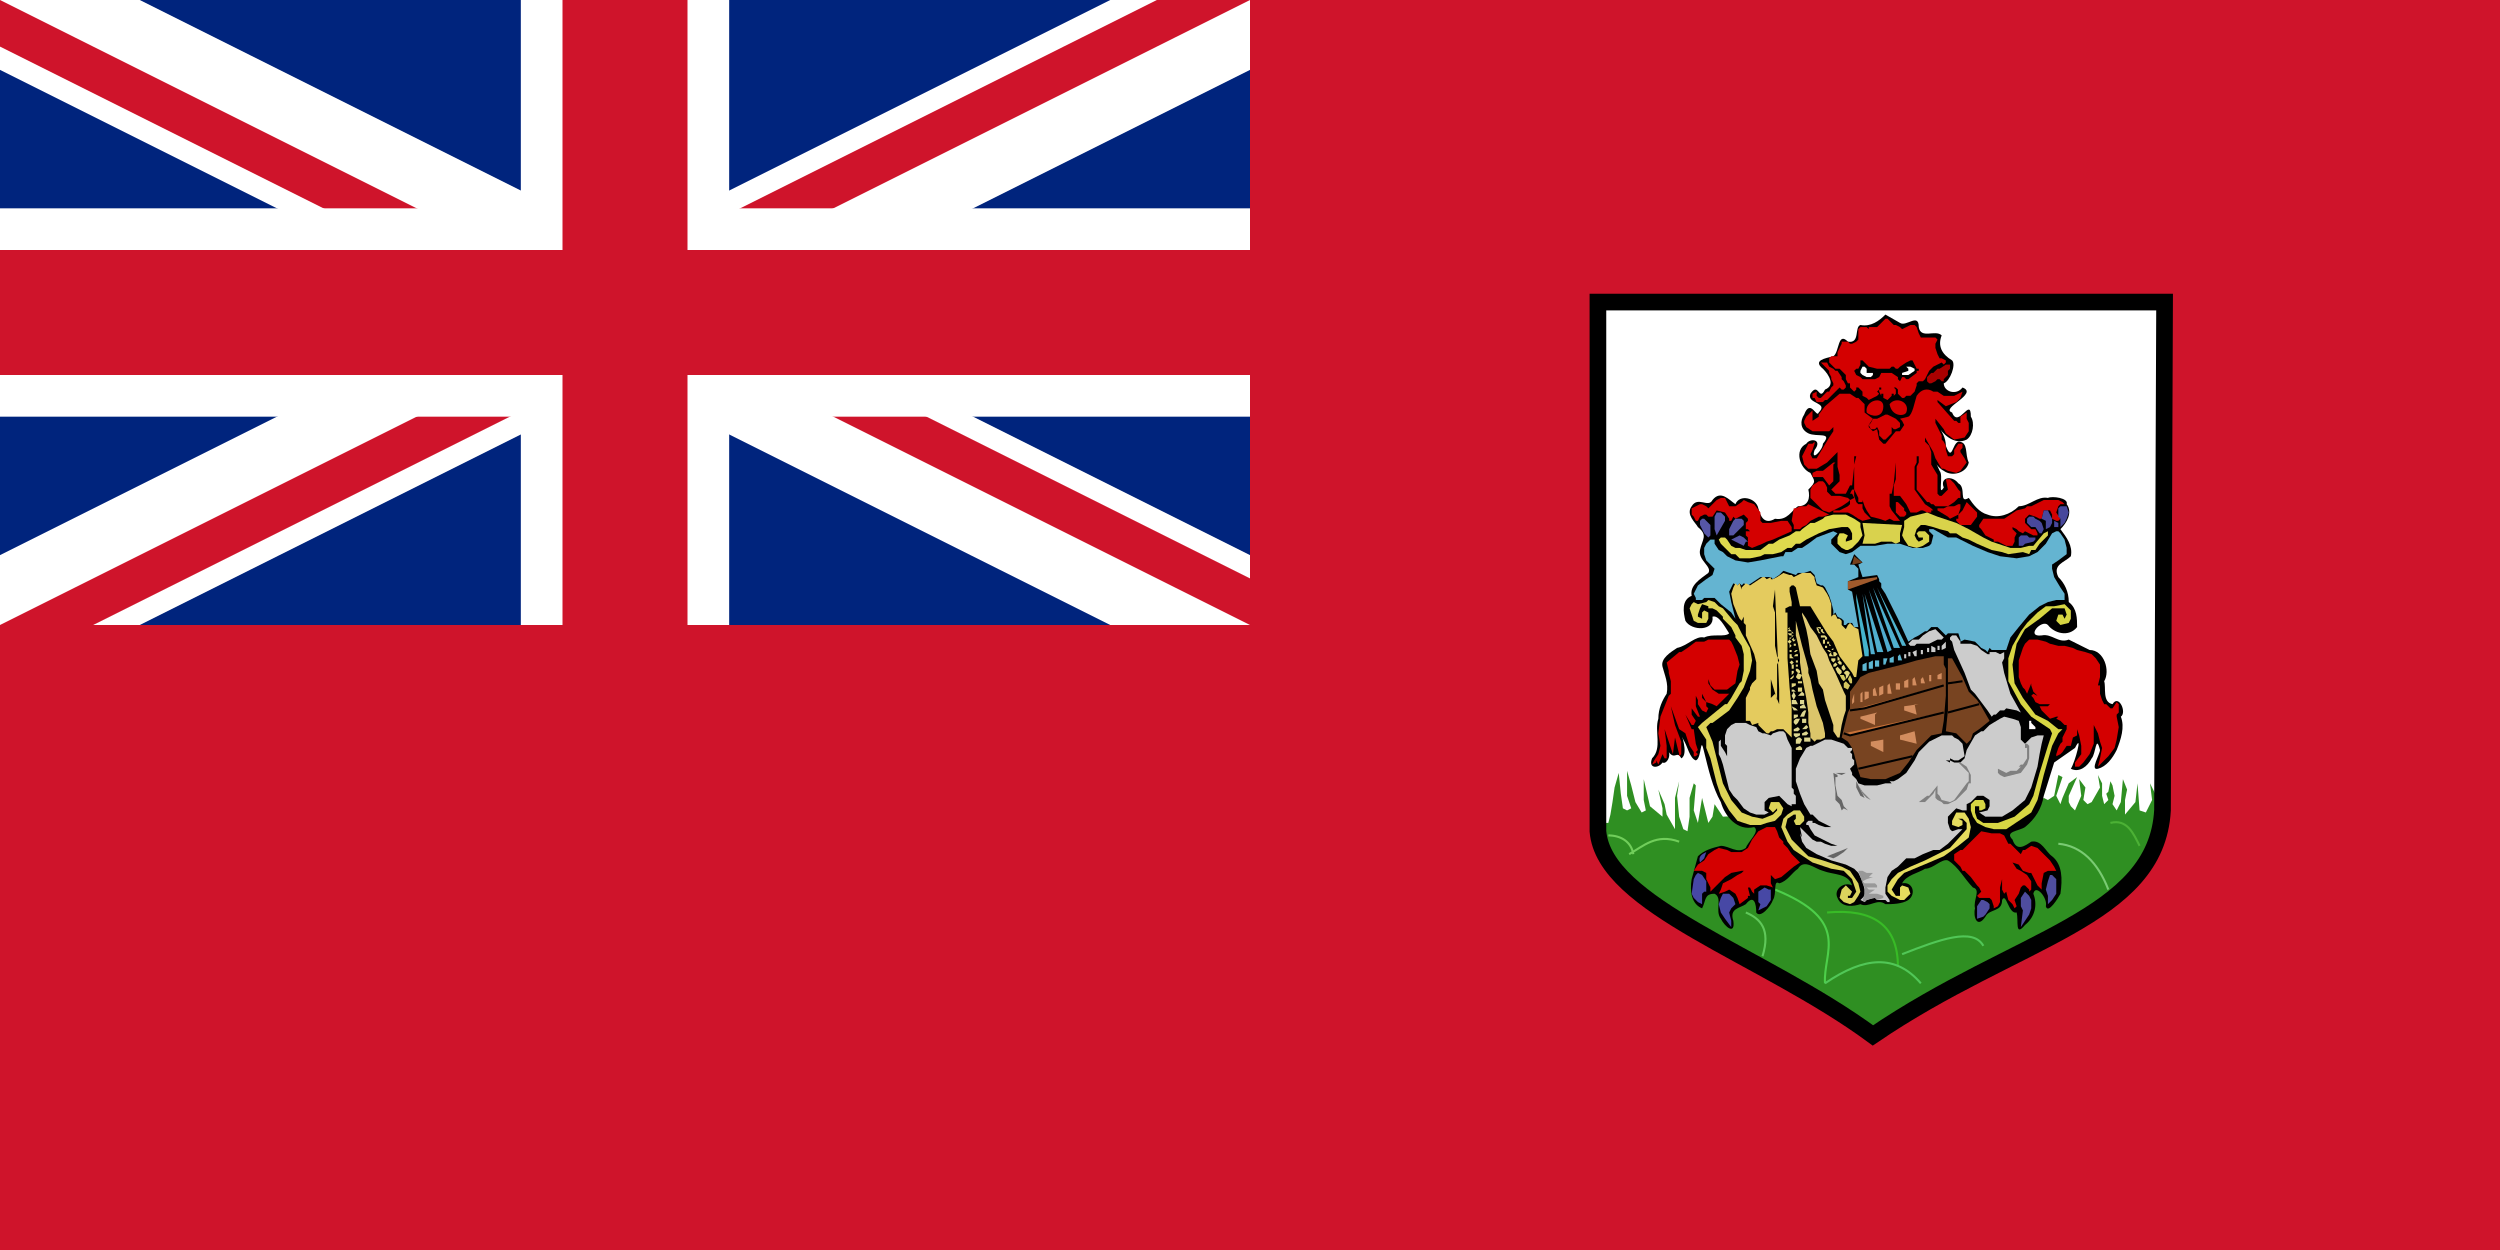 <svg xmlns="http://www.w3.org/2000/svg" width="1200" height="600">
  <clipPath id="a">
    <path d="M0 0v150h700v150H600zm600 0H300v350H0v-50z"/>
  </clipPath>
  <path fill="#00247d" d="M0 0h1200v600H0z"/>
  <path d="M0 0l600 300m0-300L0 300" stroke="#fff" stroke-width="60"/>
  <path d="M0 0l600 300m0-300L0 300" stroke="#cf142b" stroke-width="40" clip-path="url(#a)"/>
  <path d="M300 0v350M0 150h700" stroke="#fff" stroke-width="100"/>
  <path d="M300 0v350M0 150h700" stroke="#cf142b" stroke-width="60"/>
  <path d="M0 300h600V0h600v600H0z" fill="#cf142b"/>
  <path fill="#fff" d="M767 145v254c3 36 79 59 132 98 69-47 136-56 139-108l1-244H767z"/>
  <g fill="none">
    <path fill="#2f8f22" d="M767 395l3 15 10 11 68 44 50 31 98-53 33-26 7-33-4-8 1 8-3 6-3-1-1-13-1 9-5 6v-7l1-5-2-5-1 11-2 4-2-3 1-4-1-5-1-2-1 5-1 1 1 3-2 2-1-4v-6l-2-4 1 6-4 7-2 1-2-2 1-6-3-4 1 8-3 7-2-2-1-2v-3l4-9-4 3-3 7-1 3-2-4 3-9-2-1-2 10-3 2-2-1-1 1-153 8-4-6-1 6-2 3-3-12-2 12-2-6 1-12-1-1-2 7v9l-1 7-2-1-2-6-1-10 1-7-2 8v15l-4-7-1-5-3-7 2 9v4l-6-5-3-13v10l1 5-2 1-3-5-2-8-2-7v12l2 6-2 1-2-1-1-7-1-10-2 7-1 7-1 6-1 4h-5z"/>
    <path stroke="#4dcf4a" d="M876 472c-1-15 13-30-24-45"/>
    <path stroke="#38bb26" d="M911 464c0-20-12-28-34-26"/>
    <path stroke="#51c757" d="M922 472c-12-14-27-13-46 0M952 454c-5-9-21-3-39 4"/>
    <path stroke="#7acb73" d="M1012 427c-5-13-13-21-24-22"/>
    <path stroke="#4cb135" d="M1027 406c-3-6-6-13-14-11"/>
    <path stroke="#60c85a" d="M846 459c4-13-1-18-8-21"/>
    <path stroke="#71ce5b" d="M782 410c7-4 13-10 24-6M772 401c6 0 11 3 12 9"/>
  </g>
  <g stroke="none" stroke-width="0">
    <path d="M905 151c-3 3-7 6-12 5-3 1 0 9-6 8-5-5-4 5-7 7-4 1-10 2-5 6 3 3 6 8 1 10-3 6-3-4-7 2-2 5 9 4 4 9-1 3-4-7-7 1-2 3-2 7 2 9s12-1 7 5c0 3-6 9-4 3 4-5-2-6-4-3-6 3-3 12 2 14 2 4 3 4-1 8 1 4 0 8-5 8-3 2-5 7-11 6-5 3-7-1-8-5-1-5-9-7-11-2-3-2-7-7-11-2-2 4-7-2-10 3-3 4 2 8 3 10 5 4 2 6 1 11s6 8 4 11c-4 3-9 6-8 11-5 2-4 8-3 12 3 5 14 5 13-2 3-1 6 5 8 8-2 2-8 0-12 2-4-1-8 4-13 5-3 2-8 5-7 9s3 8 2 13c-2 3-4 7-4 12-2 6 2 14-3 19-2 5 3 5 5 2 2 1 4-3 3-5 3 4 4-1 6 3 4-2-1-14 1-9 2 3 3 9 6 10 3-1 2-13 4-4 2 8 4 17 8 24 2 7 8 14 16 12 3 2-3 7-4 10-4 3-8-1-12-1-4 1-8 2-11 5l-3 11c-1 6 0 12 5 14 2-4 1-7 6-7 4 2 0 8 3 12 2 4 7 8 6 1-2-6 3-6 6-8 4-5 5 0 5 4 2 3 7-3 8-6 2-3 0-10 3-8 4-1 6-5 9-7 3-5 8 0 12 1 5 2 12 1 14 7-4-2-9 2-7 6 2 5 8 4 11 3 4 2 8-3 12 0 3 0 8 0 11-2 4-3 2-9-3-8 2-4 8-5 11-7 4 0 8-5 11-4 5 3 8 9 12 13 4 1 0 6 1 10-1 4 1 10 5 4 2-4 8-2 8-8 2-4 3 7 7 6 1 4-1 12 4 6 5-4 6-10 4-15 1-5 7 2 6 6 1 4 6-4 7-6 1-7 1-14-4-18-3-2-5-8-10-7-3 2-7 5-9-1-4-4 3-4 6-6 5-4 8-9 9-15l5-16 10-7c4-8 0 7-2 10 4 2 8-1 10-5 2-2 2-12 4-4 0 2-5 10-1 9s7-5 9-9c2-5 4-11 2-16 3-2-1-11-4-6-5-1-3-8-4-11 3-5 0-15-7-15l-10-5c-5 2-8-3-13-2-8 1 0-8 3-5 3 4 10 6 14 1 0-4 0-9-4-12 0-5-2-9-5-12-3-6 3-7 6-10 1-5-2-9-5-13 3-3 6-8 3-12 1-3-7-4-9-3-5-1-9 4-14 4-4 4-10 6-15 4-4-1-7-5-9-8-5 3-1-5-5-7-3-4-9-3-7 2-3 5 0-6-2-8-3-7-2-2 2 0 4 3 11 1 12-4-2-4 0-10-5-10-3 1-3 10-6 2 0-4-2-7-4-10 2 4 8 10 14 7 3-2 4-8 2-11 0-10-6 6-9-2-6-2 13-9 5-12-3 4-9 2-9-2 3-1 6-9 4-11-5-3-7-7-5-12-3-3-10 2-11-4 0-7-6 0-9-2l-7-4z"/>
    <g fill="#d40000">
      <path d="M904 195c0 6-6 5-8 3-1-6 8-8 8-3zM907 194c1 6 7 6 8 4 2-5-5-8-8-4z"/>
      <path d="M903 189v1l-1-2v-1h1v-1h-1v1l-1 1 1 1-1 1-2 1-2 1-1-1-2-1v-2l-1-1-1-1h-1v1l-1 1-1-1-1-1v-2h-1l-1-2v-2l-1-1-1-1-1-1h-2l-1-1-1-1-1-1v-2l1-1h3v-2l1-2 1-2v-1h3l1 1h1l2-1 1-1v-5l1-1h3l1 1v-1h4l1-1 2-2 1-1h1l2 2 1 1h1l2 1 1 1 2-1 2-1h2l1 1 1 3 1 2h7l1 1-1 2v2l1 3 1 2h1l2 1v1l-1 1-1-1-2 1-2 1-2 2-1 2-1 2-1 1h-2l-1 1v1l-1 3-2 2h-2l-1 1h-1l-1-1-1-1v-2l-1-1h-1l1 1v2l-1 1v-1h-1v1l-2 2-2-1v-2h-1z"/>
      <path d="M874 174h3l1 2 2 1 1 1h1l2 3v1l1 1 1 2v1l-1 1h-1l-1-1-2 2-1 1-1 1-2 2h-1l-1 1h-3l-1-2h-1v-2l2-1v2l1 1h1l3-3h1l1-2 1-1v-1l-1-2v-1l-1-2v-1l-1-1-1-1-1-1-1-1z"/>
      <path fill="#a00" d="M926 184h1l2-1 1-1h1l1 1h1v-1l1-1 1-1v-2l1-1v-2h-2l-3 2h-1l-2 2h-1l-2 2v2l1 1z"/>
      <path d="M899 201l-1 2-1 1 1 2h2l1-1 1 2v2l2 2h1l1-1 1-1 1-1v-3l1 1h1l2-1v-2l-1-1-1-1-2-1-2-1h-1l-2 1-2 1h-2z"/>
      <path d="M912 201l4-1c2-1 3-7 4-10 2-3 5-4 8-2h2l3 2h5l4-2-1 3-2 2-5 2-4-3v1l8 9h1l1 1h1v-3l3-2v3l1 2v4l-2 3-5 1-4-3-1-2-4-5v2l3 6v2l1 1 1 2v2l1 3h2l1-1v-2l2-3h2v2l-1 1v1l2 3 1 2-3 4-2 1-4-1-2-1h-1l-3-5-1-3-4-7v2l2 2 1 3v6l3 5v9l1 1h1l1-1 2-2-1-5h2l2 2 2 3 1 1v3h-1l-2 2-3 2h-6l-1-1h-1l-1-1h-1l-5-6v-11l1-2v-3h-1v3l-1 2v11l5 7 3 2 1 1h-1v1h-2l-2-1h-1l-2 1h-3l-1-2-1-2-3-4h-3v-5l1-3v-8l-1 10-1 5h-1v6l1 2 4 5h-3l-2-1-2 1-3-1-4-1-2-3-1-2-1-3v-5l1-2-1 2v6h-2v-2l-1-2-1-2v-12l1-4h-1v5l-1 9h-1l-2 4h-5l-2-2 4-4v-3l-1-4v-7l-5 5-5 3h-4l-2-2-1-4 1-2 2-4h2l1-1v1l-1 3-1 2 1 2h2l3-5 3-5 2-3v-2l-2 2h-8l-3-2-1-2v-1l1-2 3-3v5l3-2v-1l3-4 7-6h5l3 2h1l3 3v4l4 3-2 3v1l2 2 2-1 1 5 2 2h1l5-6h2l2-3-1-2-1-1zM858 250l2 3v2l-9 4-3 1-2 1-5 2-2-1v-4l-1-1v-2h2l-1-1h-1v-3l1-1v-1l-1-1-1-1-4 2-1-1-1 2h-1v-1l-2-3-4-1-2 3h-2l-1-1h-1l-2 1-1 2h-1l-1-2-1-1v-3l2-1 2-1h1l2 1 1 1 2-2 2-2 2-1h2l2 4h3l3-2 1-1 2 1 3 1 3 4v4l1 1h4l5-1h3zM861 244l-1 6 1 2v2h3l1-1 2-1 1-1 1-1 2-1 2-1h2l3-1-2-1-6-3-2-1-1 1h-3l-2 1h-1z"/>
      <path d="M887 239l-4-1h-4l-2-2v-2l-1-2-1-1h-2l-3 2-1 2v4l2 2 4 4 3 1 2-1 4-2 3-2 1-1-1-1z"/>
      <path d="M878 233l2-2v-8l1-1h-1l-5 4h-3l-2 1v2h5l3 4zM880 246h7l2 1 3 2 2 1 4-1-1-1-2-2-1-2v-2h-2l-1-1-1-3v-3h-1l-1 2h1l1 2-2 1v2l-1 1-2 1-2 1h-3v1zM910 241v5l2 2h2l1-1v-1l-1-1v-1l-3-3h-1zM930 245l5 3 1 1 2-1 2-1 1-3v-2h-1l-2 1h-3l-2 1h-3v1zM944 241l-1 2-1 2-2 2v2h-1v1l2 2h5l3-4v-2l-2-2-1-1-2-2zM966 254l2 2-1 2v2l-1 2h-3l-2-1-2-1h-2v-1l-2-1-2-1-2-3-1-1v-1l2-3h10l3-2 3-2 4-1 1-1h2l6-3h7l2 1 1 1h-2l-1 1-1 3 2 3-1 1h-1l-2-1v-2l-1-2h-3l-1 4h-1l-2-1-3-1-2 2v2l3 3h2l1 2v1h-2l-2-1-2-1-1 1-2-1-1-1-2-1v1zM974 307l-2 2-1 2-1 3-1 3v8l1 3 1 2 1 1 1 2 2-5v1l1 3 2 2-2-1-1 1 1 1 1 2 2 1h5l-1 1h-4l1 2 2 2 2 2 3-1h1l-1 1 2 1 1 1 1 1h1v2l-2 4v2l-1 1-1 2-1 3v1l2-1 1-1 2-3h2l1-4 2-1v-3l1 3 1 5v4l-3 4v2h2l2-2 3-4 2-5v-9l2 4 1 4 1 3-1 5-1 4 1-1 4-4 3-4 1-4 1-6-1-5v-1l1-1v-4l-1-1-2 3h-1l-2-2h-1l-1-2-1-3v-4h-1l1-4v-6l-2-3-2-2-3-1-4-1-2-1-4-1h-3l-4-1-2-1-4-1h-4zM830 307h-10l-2 1h-4l-4 3-3 2h-1l-6 5 1 4v1l1 4v6l-1 1-2 5-2 5-1 8 1 6-1 4-2 3-1 2 2-1v-1l1 2 2-5 1 2h1v-6l-1-8 3 9 1 3 1-8 1 4 1 4v1l1-1v-6l-3-8-2-9 4 11 3 2 2 6 2 3v2h1l1-1-1-1 1-1-1-3-1-7h-1l-3-7 3 5h1l1-2-2-3v-3l3 4h1l-2-5v-5l1 2v2l2 3 2 1 1-2-1-1v-2l-2-2v-2l2 4 3 1 2 1 2-2 4-4h-5l-3-2-2-3v-2l1 3 2 2h6l4-3 1-6 1-3-1-4-2-5-1-2-1-1zM951 399l-9 9h-1l-3 2v3l3 3 1 2h1l3 3 3 4 1 1 1 2-2 2 1 1h5l1 1 1 3v1l2-1 1-2v-7l1-4v5l1 2 1-1 1 4 2 2 1 2 1-1-1-3 2-3 1-3 1-1h1l2 2v1l1-1v-4l-2-3-3-2-2-1-2-3 3 1 2 3 3 1h1l3 6 2 2v-3l1-5 2-1h4l-1-2-2-3-3-3-3-3-3-1-3 2h-1l-1 2-1-1-4-4h-1l-2-4-2-1h-4l-5-1zM852 397l1 2 1 3 2 2v1l2 2 2 3 4 4-3 2-6 5-3 1-2-2v4l1 2-3-1h-3l-3 2v2l-1-1-1-2h-1l1 4h-1v1l-4 3-1-3-1-2-3-2-2 1-3 1 1-2 1-3 4-2 3-2 2-1 1-1h-1l-5 1-3 2-3 3-3 3-1 1v-2l-2-4v-3l-2-1h-4l2-3 3-2 2-3 3-2 2-1 4 1 2 1h5l3-2 2-4 3-4 4-2h4z"/>
    </g>
    <path d="M893 173v2l-1 2h-1l-1 1 1 2 2 1 1 1h6l2-1 1-2h5l3 2v1l1 1 1-2h1l1 1h1l4-3v-1h1v-1h-1l-1-2-1-2h-1l-2 1-3 2-1 1h-1l-1-1h-1l-1 1h-6l-4-1-2-2-1-1h-1z"/>
    <g fill="#fff">
      <path d="M896 179h3v1l-1 1h-2l-2-1-1-1v-1l1-2h1l1 1v2zM913 179v1h3l3-2v-1l-2-1h-2l1 1v1l-3 1z"/>
    </g>
    <g fill="#48489c">
      <path fill="#5656a6" d="M819 250l2 2v5l-1 1-2-2-1-2-1-2v-2l1-1h1l1 1zM824 257l4-7v-2l-2-2h-2l-1 2v6l1 3zM830 257h2l5-5v-2l-1-1h-3l-1 1-2 4v3zM838 260l-1 2-2-1-4-2 2-1 2-1 2 1 1 1 1 1h-1z"/>
      <path d="M970 257h3l1 1h3v1l-1 1-4 1-1 1h-2v-4l1-1zM989 253l2-2 1-2 1-3-1-3h-3l-1 1v4l1 1v4zM982 254l2-1 1-2v-2l-1-2-1-2h-2l-1 4 2 1v4zM979 256h1l1-2-1-3-1-1-2-1-1-1h-2l-1 1v2l2 2h2l2 3zM988 251v2h-2v-3l2 1z"/>
      <path fill="#4f4d9f" d="M972 428l-2 3v4l1 2-1 8 4-6 1-3v-4l-1-2-1-1-1-1zM985 420h-1l-1 3-1 4 1 3v4l2-2 2-3v-7l-1-1-1-1zM949 441l3-1 1-1 2-3v-2l-1-1-2-1h-1l-2 3v6z"/>
      <path fill="#4748a5" d="M849 427h1v5l-2 3-4 2 1-3-1-1v-5l3-2 2 1zM827 429h3l2 2 1 3-1 1-1 1-1 2 1 4v3l-3-4-2-3-1-4 1-3 1-2zM819 425v3h-1l-1 1v5l-2-1-2-2-1-2 1-7 1-2 1-1 2 1 2 3v2zM819 409l-1 3-2 2c-1-3 1-4 3-5z"/>
    </g>
  </g>
  <g stroke="#000" stroke-width="0">
    <g stroke="none">
      <path fill="#dfda4d" d="M826 261l3 3 2 2h2l2 2h5l5-1 2-1h4l4-1 3-2h2l2-2h2l3-2 6-3 5-2 6-1h3l1 1 1 2v3l-3 1v-1l1-2-2-1h-2l-1 2v3l2 2 2 1h1l2-1 3-3 2-3-1-4v-2l-3-2-4-2h-6l-4 1-1 1-4 2h-2l-4 3-1 1h-2l-3 2-5 2-3 2h-2l-4 3h-7l-3-1h-2l-2-1-2-3-1-1h-2l-1 1 1 2z"/>
      <path fill="#d9d24d" d="M894 251l1 6-1 4h6l3-1h5l2 1 2-1v-4l1-4-19-1z"/>
      <path fill="#d9d34a" d="M922 258h-1l-1-2 1-1h3l2 2v3l-3 2-3 1-4-1-2-3-1-2 1-4v-3l3-2 4-1 4-1 5 2 9 3 6 3 7 4 4 2 6 2 3 1h5l4-1h2l5-6 2-1v2l-4 4-2 3h-2l-1 2-3-1-7 1-3-1-5-1-7-3-4-2-3-1-3-2h-3l-1-1-4-1-3-1-4-1h-2l-1 1-1 1-1 3 1 2 1 1 2-1v-1h-1z"/>
      <path fill="#ddd457" d="M853 388l-2 2-2-2 1-3h4l2 3-1 3-3 3-4 1-3 1h-5l-6-2-4-5-4-7-2-6-3-12-2-5v-4l-4-6 2-2 11-9h1l2-3 4-7 1-1 1-5v-8l-1-4-3-4v-1l-2-4-4-4v-1l-3-3-2-1h-2v-1l-3-1-1 2-1 3v1l2 1v-3l1-1 2 1v3l-1 2h-4l-2-1-1-3-1-3 1-2 1-1 2 1 4-1 1-1 3 1 2 2 2 1 5 6 2 2 2 4 4 7 1 6-1 5-3 8-3 5-4 6-8 6h-1l-2 2 3 7 5 20 4 8 5 6 5 2 5 1 5-2 2-2v-1z"/>
      <path fill="#dbd45d" d="M862 393l-1 1 1 2h2l2-2v-2l-2-3h-3l-3 2-2 2-1 4 3 7 3 4 9 6 9 3 6 1 4 4 2 6-2 3h-2v-1h1l1-2-1-1-2-2-2 2-1 4 2 2 3 1 2-1 2-3 1-2-1-4-4-6-4-2-9-3-7-2-4-4-4-4-3-6 1-4 3-2h1v2z"/>
      <path fill="#e5dc5e" d="M940 393l2 1v2l-2 1-3-1v-2l2-4h4l2 3 1 4-1 5-5 4-7 5-7 3-12 5-3 3-3 5 2 3h2v-4l1-1 3 1 1 3-3 3h-2l-4-2-2-2v-3l2-3 3-3 6-3 7-3 12-6 8-9v-3l-2-2h-2z"/>
      <path fill="#d7d643" d="M950 387v2h1l2-1v-2l-1-2h-4l-2 2v3l1 3 2 3 4 2 4 1h6l6-4 6-4 3-6 3-12 4-14 3-6 2-2h-2l-5-4-6-3-6-8-4-7-1-9 2-10 4-7 7-5 6-5h6l1 3-1 2-1-2h-2l-1 3 2 2 4-1 1-2v-4l-3-3-5 1h-4l-4 3-5 5-3 4-4 7-2 6v11l6 11 5 6 9 6 1 2-2 6-4 13-3 11-2 4-7 6-8 3h-7l-3-2-1-3v-3h2z"/>
    </g>
    <g fill="#5db7d2" stroke="none">
      <path fill="#44b3cc" d="M891 285v3l1 7 3 20h2v-3l-6-27z"/>
      <path fill="#50aece" d="M900 314l-6-29 4 29h2z"/>
      <path fill="#50afce" d="M901 313h3l-9-28 6 28z"/>
      <path fill="#50abce" d="M897 283l11 29-2 1-9-30z"/>
      <path fill="#50b0ce" d="M909 311l-10-29 13 29h-3z"/>
      <path fill="#50b3ce" d="M913 310l-12-28 14 28h-2z"/>
      <path fill="#64b4d1" d="M822 259h-1l-2 2-1 2v3l1 3 2 2 2 2-1 3-3 2-4 3-1 2-1 2 1 2v1h3l1-1h5l3 3 5 4 2 3-1-4-1-4-1-5 1-2 1-2 2 1 1-1 1 1 1-1 2 1 3-2 3-2h5l1 1 3-2 2-2 3 1 3 1 1-1h3l3-1 2 2 1 4 2 1h1l1 1 2 4 1 3 1 4v2l1-1 1 2 2 1 1 1v2h1l1-1h2l1 2h2l-3-17-2-1v-4l5-2v-4l-2-2h-2l2-5 4 4-2 1 2 6 7-1 1 2v1l1 1v2l2 3 6 12 5 11 3-2 2-1 3-2h1l2-2h3l4 4 1-1h5l1 3v1l2-1 5 1 3 3 2 1 1 1 1-2 1 1h7l2-6 4-5 5-6 5-4 4-2 4-1h4v-3l-2-3-3-5-1-4v-2l3-2 4-3v-3l-1-4-2-3-1-1h-1l-2 1-3 5-4 4-4 2-6 1-8-1-6-2-7-3-8-4h-4l-7-4h-2v1l2 2-1 4-1 1-3 1h-5l-3-1-3-1h-6l-6 1h-7l-4 3-3 1-3-1-4-4v-2l3-3-2-1-8 3-4 3-3 2h-2l-3 2h-3l-1 2h-1l-5 1-5 1-6 1-6-1-4-2-2-2-2-1-2-3v-2h-1z"/>
      <path d="M894 319v3h2v-4l-2 1zM897 318v3h2v-4l-2 1zM900 317v3h2v-3h-2zM904 316v3h1l1-3h-2zM907 316v2h2v-3l-2 1zM911 315v2h2l-1-3-1 1z"/>
    </g>
    <g fill="#ccc" stroke="none">
      <path fill="#fffcfc" d="M974 346v4h3v-1l-2-2v-1h-1z"/>
      <path d="M917 310l-1-1 2-2h3l2-2 3-2 3-1 4 4-1 1h-2l-2 1-2 1h-6l-1 1h-2zM936 306l1-1h2l2 3v1h5l3 1 2 2 3 2h1v-1h3l2 1 2-1v3l-1 2 1 5 3 10 5 9-2-1-5-1-1 1h-2l-2 2h-1l-1 1-2-3-6-8-2-2-3-8-5-11-1-4-1-1v-1zM934 365l2 1v-1l2 1h3l2-2 1-4 4-7 3-2h1l3-3 5-3 2-1 4 1 3 1 1 3v6l2 2 1-1 2-2 3-1h3l-1 4-1 5-1 6-3 10-3 6-6 5-5 3h-8l-3-2 4-1 1-2v-3l-3-2h-3l-3 3-2 1v3h-2l-3-1-2 2-2 2v3l1 3 1 1 3-1h2l-3 3-4 4-4 3h-3l-5 2-4 2h-4l-4 4-3 2-2 3-1 5v3l2 3v1h-1l-1-1h-4l-1-1h-1l-3 1-1 1-2-1 2-2v-3l-1-4-2-4-2-2-4-2-7-2-7-3-5-3-2-3-1-4 1 2-1-5 2 2 1 1 3 3 2 1h2l2 1 3 1h3l-3-1-4-2-4-2-2-3-1-2h-1v-1l1-1h2v1h1l2 1 3 1h3l-2-1-4-2-3-3h-1l-3-5-2-5-2-6v-6l2-5 3-5 2-1h1l4-2 2-1h3l3 1 3 1 2 2h2v1l-1 1 1 1v2l1 1v2l-2 2 1 2v1l2 2 1 2 3 1h6l4-1h3l-1-1h2l2-1 4-3 4-6 2-4 5-5 2-1 4-2h5l1 1 2 1 2 2 1 6-3 2h-2l-2-1v1h-2zM860 387v-1h2v-4l-1-1v-2l-1-1v-19l-2-4-1-3-1-1h-2l-3 1-1 1-3-1h-1l-2-1-1-2-3-1-2-1h-5l-2 1-2 2-1 3v4l1 1v5l-1-2-2-3v-3l-1 1v6l1 2 1 3 1 4 1 4 1 4 2 3 2 2 3 4 3 2 3 1h4l2-1-2-1v-2-2l2-2 5-1 2 2 2 2 2 1zM914 314v2h1v-2h-1zM916 313v2h1v-2h-1zM918 313l1 2h1v-3l-2 1zM922 312v2h1v-2h-1zM925 311v2h1v-2h-1zM927 310v3h2v-2l-2-1zM930 310v2h1v-2h-1zM932 310v2l2-1v-3l-2 2z"/>
    </g>
    <path fill="#76401b" d="M890 267l-1 4 5-1-4-3z" stroke="none"/>
    <g fill="#784421" stroke="none">
      <path d="M932 352l-5 1-3 3-4 4-4 6-4 5-7 3h-7l-5-1-1-3-1-4-1-4-1-3-2-3-3-2 3-12 1-2v-8l3-4 2-3 4-2 8-2 8-2 7-2 9-2h4v4l1 2v13l-1 12-1 6zM934 351l5 1 3 3 2 2 2-2 1-3 3-2 5-4-4-7-2-3-4-4-3-7-5-9h-2v25l-1 10z"/>
      <path fill="#a05a2c" d="M887 279v4l14-5v-1l-14 2z"/>
    </g>
    <g fill="none" stroke="none">
      <path d="M847 359v4l2 3 4 4-3-3 3 4-5-3 4 3-4-7-1-5zM841 374l-1 1h-3v3l4 6-4-5v-4h3l1-1zM837 383l-1-2v-3l1 5z"/>
    </g>
    <g fill="#666" stroke="none">
      <path d="M887 370l-1 1-2 1-3-1-2-2 2 2h5l1-1zM891 375v3l2 4 2 1-4-8z"/>
      <path fill="gray" d="M898 384l-2-1-2-2-2-4 2 3 4 4z"/>
      <path d="M880 371l1 9v4l2 2 1 3 1-1 2 1-2-2-1-3-2-2-1-5v-4h1v-1l-2-1z"/>
      <path fill="gray" d="M921 385h3l3-3 1-1 1-2v4l1 1 2 1 1 1h2l4-2 2-2 2-2 1-1 1-3h1v-4l-1-2-1-2-3-2h-1l3 3 2 2v4l-1 1-3 4-3 4-2 1-4-1-1-2-1-1v-4l-4 5h-1l-4 3zM972 357h1l1 1v6l-1 3-3 4-4 1-4 1-2-1-1-1v-6 4l2 1 2 1 2-1h3l2-2h-1l1-1h1l2-3v-5h-1v-2z"/>
      <path d="M887 407l-5 2-5 2-3-1 6 2 2-1 3-2 2-2z"/>
      <path fill="#999" d="M892 418h2l2 1h3l-2 2h2l-3 1-2 1 1 1h5l1 1v1h-5l1 1h3l-3 2h4l3 1v1l-3 1-1-1-4 1-1 1-1-1 1-3v-3l-1-2-1-3-1-3z"/>
    </g>
    <g fill="#e2d67e" stroke="none">
      <path fill="#e4cb5e" d="M869 275h-4l-2 1-2 1-1-1h-1l-3-1-3 2-2 1h-1v-1l-2 1-1-1h-1l-6 4-2-1-1 1-1 1v1l-1-3-1 1-1-1-1 2-1 3 1 5 2 5 1 2 1 1 1-2v3l1 1v5l4 9 1 4v8l-2 2-1 2v1l-2 4v11h2l1 2 3-1v-1 2l2 2 2 2h1l1-1v-6 6h1l2-1h3l1 1 1 1 1 1 1 1v-14l-1-10-1-14v-22h-1v-2l2-1h1v-2l-1-5v-2l1-1h1l1 1 2 9h5l8 13 3 4 3 7 6 8 1 2h1l1-8 2-2-2-13-2-1-2-2-1 1-1 2-2-2v-2l-1-1h-1l-1-2h-1l-1 1v-6l-1-3-1-2-2-3-3-1-1-3v-1l-2-2z"/>
      <path fill="#dcc56a" d="M871 356l-2-2v-2l-1-5v-5l-1-7-2-10-1-7v-4l-1-5-1-4v-7l1 4 2 8 2 7 1 4v2l1 3 1 5 2 8 3 8 1 5v2l-2 1h-2l-1 1z"/>
      <path fill="#e2cc75" d="M883 354l1-6 1-4 1-3v-7l-1-2-4-9-3-6-1-3-2-3-3-6-3-4-2-4-2-3v1l2 7 1 5 1 7 3 8 1 6 2 3 1 5 4 12v3l2 3h1z"/>
      <path fill="#ddd690" d="M864 358l-2 1v1h3v-1l-1-1zM862 355v2h2l1-2-1-1h-1l-1 1zM866 354v2h3v-2h-3zM865 352v1h2l1-1-1-1-2 1zM861 352v1l1 1 2-1v-1h-3zM861 350v1h2l1-1-1-1-2 1zM866 349l-1 1h2l1-1-1-1-1 1zM861 346v1l1 1 1-1 1-2h-2l-1 1zM865 345v2h2v-2h-2zM863 343h-2v2l2-1v-1zM865 342l-1 2h2l1-3h-1l-1 1zM864 339v1h3l-1-2-2 1zM862 340l-2-1 1 2h2l-1-1zM860 336v2h3l-1-2h-2zM864 336v2h2v-2h-2zM862 334l-1 2-1-2 1-2 1 2zM864 333l-1 1h3v-1l-1-1-1 1zM861 331h-1v1h2l-1-1z"/>
      <path d="M863 330v2h2v-2h-2zM863 327v1h2v-1h-2zM860 328v2l2-1v-1h-2zM860 325l-1 1h1l1-1v-1l-1 1zM863 323l-1 2 1 1h1l1-2-2-1zM860 322v2l1-1v-1h-1zM862 321v1l1 1h1v-1l-1-1h-1zM860 319v2h1v-1-1h-1zM862 319v1h1v-1h-1zM860 317l-1 1 1 1 1-1-1-1zM862 317v1h1v-1h-1zM859 314v2h2l-1-1v-1h-1zM862 314l-1 1h2v-1h-1zM859 312v1h1v-1h-1zM862 312l-1 1h1l1-1h-1zM859 309v2l1-1-1-1zM861 309v1h1v-1h-1zM859 307l-1 1 1 1 1-1-1-1zM861 306l-1 1 1 1 1-1h-1v-1zM859 306v1l1-1h-1zM860 305v1l1-1h-1zM859 304h-1l1 1h1v-1h-1zM859 302l-1 1h2l-1-1zM859 301l-1 1h1v-1zM860 302h1-1zM860 303v1h1l-1-1z"/>
      <path fill="#d3c55f" d="M886 327l-1 1v2l2 1 1-2-2-2z"/>
      <path fill="#d3c75f" d="M888 324l-1 2 1 2h1v-2l-1-2z"/>
      <path d="M886 322l-1 1 1 1v2l1-1 1-2-1-1h-1z"/>
      <path fill="#d3c95f" d="M884 324h-1l1 2 1 1 1-1-1-2h-1z"/>
      <path d="M882 320l-1 1 1 2 1 1 1-1v-1l-1-1-1-1zM884 320v1l1 1 1-1-1-2-1 1zM883 317l-1 1 1 1h1v-1l-1-1zM881 318l-1 1v1h1l1-1-1-1zM880 316h-1v1l1 1 1-1v-1h-1zM882 315v2h1v-1l-1-1zM880 313v2h1l1-1-1-1h-1zM879 313l-1 1v1h2l-1-1v-1zM878 312h-1l1 1h1l-1-1zM880 311l-1 1h1v-1zM876 310v1h1v-1h-1zM878 309v1h1l-1-1zM875 308v1h1v-1h-1zM877 308v1h1v-1h-1zM876 307h-1v1h1v-1zM876 306v1h1v-1h-1zM875 305v1h2l-1-1h-1zM875 305h-1v1h1v-1zM872 301v1l1 2h1l-1-1v-1l-1-1zM873 301h-1l2 1v1l1 1h1l-1-1v-1h-1v-1h-1z"/>
    </g>
    <g fill="none" stroke="none">
      <path fill="#000" d="M852 283l-1 8 1 3v16l-4-5 4 5 1 5 1 2-1 2v17l-3-10v20-11l2-2 2 5v3-10"/>
      <path d="M836 283l-1 5 1 3v5-5l-1-3 1-5zM841 286v6l1 2-1 7 1 2v11M847 278l-1 3 1 4v3l-1 6M878 291v7l1 5 1 4M886 302l1 17M842 327v10l1 4v5"/>
    </g>
    <g fill="#d38d5f" stroke="none">
      <path d="M893 345v-1l8-2-1 1v5M914 341v-2l7-1h-2l1 5M898 358v-2l6-1v6M912 355v-2l7-2 1 6M890 333v4l-1 1v-2l1-3zM894 332v5h-1v-4l1-1zM897 332h-2v4l2-1v-3zM900 330l-1 1v3h2l-1-4zM904 329l-2 1v4l2-1v-4zM907 328l-1 1v4h2l-1-5zM912 328h-2v3h2v-3zM916 326l-2 1v3h2v-4zM919 325l-1 1v3h2l-1-4zM923 325l-1 1v2h2l-1-3zM927 324h-1v3h1v-3zM932 323l-2 1v2h2v-3z"/>
    </g>
    <g stroke-width="1">
      <path fill="#fffcfc" d="M892 369l26-6"/>
      <path fill="#c87137" d="M885 352l3 1 45-11M888 341l7-1 38-11"/>
      <path fill="none" d="M935 328l7-1"/>
      <path fill="#fffcfc" d="M935 342l15-4"/>
    </g>
  </g>
  <path fill="none" stroke="#000" stroke-width="8" d="M767 145v254c3 36 79 59 132 98 69-47 136-56 139-108l1-244H767z"/>
</svg>
